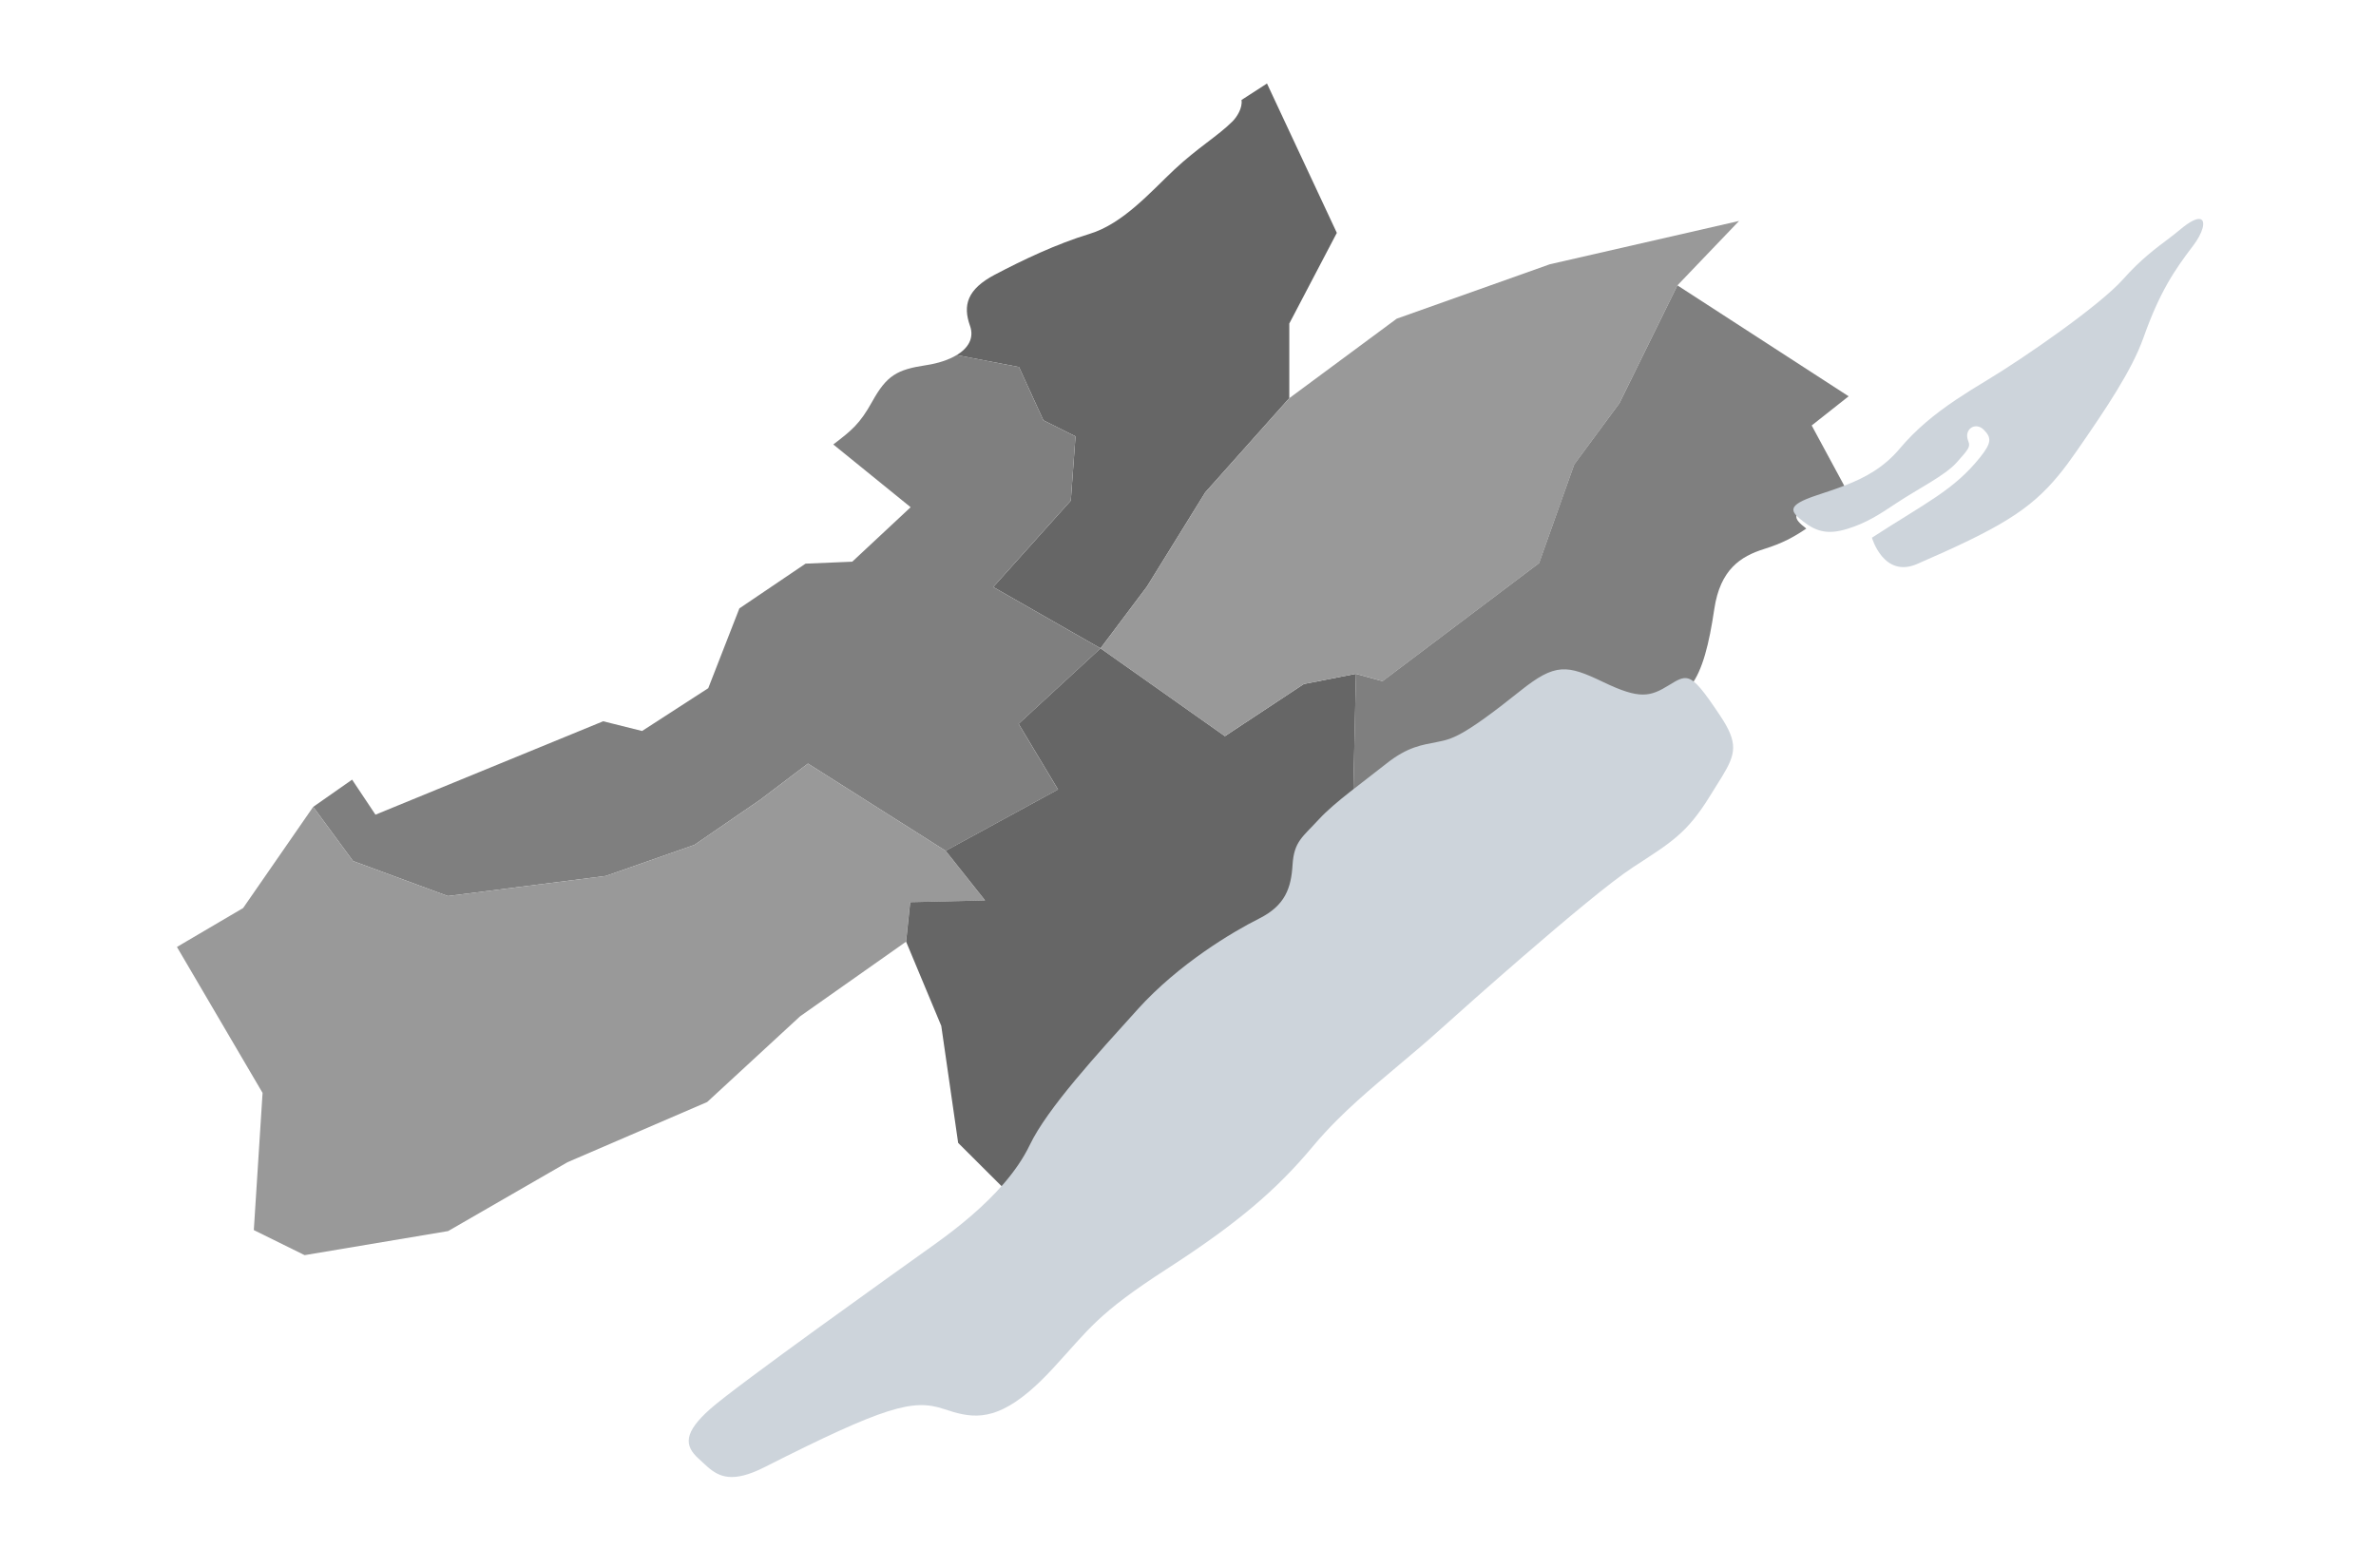 <?xml version="1.0" encoding="utf-8"?>
<!-- Generator: Adobe Illustrator 16.0.0, SVG Export Plug-In . SVG Version: 6.00 Build 0)  -->
<!DOCTYPE svg PUBLIC "-//W3C//DTD SVG 1.1//EN" "http://www.w3.org/Graphics/SVG/1.1/DTD/svg11.dtd">
<svg version="1.1" id="Calque_1" xmlns="http://www.w3.org/2000/svg" xmlns:xlink="http://www.w3.org/1999/xlink" x="0px" y="0px"
	 width="1052px" height="694.488px" viewBox="0 0 1052 694.488" enable-background="new 0 0 1052 694.488" xml:space="preserve">
<path id="_x32_402" fill="#666666" d="M461.97,186.107l14.217,7.111l-2.078,28.456l-34.344,38.271l47.502,27.143l20.598-27.422
	l25.784-41.648l37.202-41.715v-33.039l21.046-40.149L560.973,36.98l-11.288,7.288c0.565,3.57-2.122,7.608-3.939,9.45
	c-6.462,6.463-15.47,11.695-25.804,21.392c-10.341,9.699-22.628,23.905-37.481,28.436c-14.865,4.528-29.727,11.633-42.006,18.094
	c-12.269,6.463-14.217,13.565-10.977,22.624c1.92,5.377-0.717,9.836-5.886,12.981l27.575,5.281L461.97,186.107z"/>
<path id="ofsnbr2403" fill="#7F7F7F" d="M198.301,396.777l69.905-8.895l39.249-13.752l29.144-20.005l21.134-16.005l60.949,38.629
	l49.751-27.144l-17.448-29.076l36.28-33.438l-47.502-27.143l34.345-38.271l2.079-28.456l-14.217-7.112l-10.814-23.604l-27.575-5.284
	c-3.535,2.15-8.25,3.68-13.5,4.479c-12.926,1.944-17.458,4.528-23.912,16.152c-5.484,9.887-9.107,12.76-17.217,18.963l34.241,27.783
	l-25.851,24.124l-20.68,0.869l-29.294,19.812l-13.78,35.331l-29.294,18.954l-17.236-4.302l-100.815,41.359l-10.341-15.514
	l-17.234,12.058l17.64,23.983L198.301,396.777z"/>
<polygon id="ofsnbr2406" fill="#999999" points="198.412,545.123 251.285,514.627 313.112,487.982 354.25,450.034 401.152,416.995 
	402.971,399.507 436.122,398.717 418.684,376.745 357.731,338.116 336.597,354.126 307.456,374.12 268.206,387.873 198.301,396.777 
	156.305,381.271 138.665,357.277 107.645,402.089 78.341,419.317 116.256,483.943 112.381,544.688 134.879,555.787 "/>
<path id="ofsnbr2401" fill="#666666" d="M505.078,449.913c18.096-20.039,42.003-34.256,53.655-40.065
	c5.795-2.909,9.37-6.302,11.551-10.261c2.186-3.959,2.989-8.481,3.296-13.651c0.646-10.339,4.546-12.279,11.633-20.034
	c3.573-3.878,8.562-8.079,13.918-12.279l1.249-55.265l-23.102,4.524l-34.94,23.089l-55.05-38.9l-36.281,33.438l17.449,29.076
	l-49.75,27.142l17.449,21.975l-33.148,0.785l-1.818,17.488l15.569,37.287l7.472,51.814l21.348,21.284
	c4.837-5.596,8.854-11.393,11.712-17.367C465.01,493.858,486.983,469.947,505.078,449.913z"/>
<polygon id="ofsnbr2405" fill="#999999" points="577.27,302.891 600.375,298.366 612.127,301.63 681.457,249.348 697.032,205.63 
	717.046,178.488 742.693,126.365 769.996,97.838 686.202,117.019 618.408,141.119 570.87,176.297 533.649,218.01 507.874,259.658 
	487.277,287.08 542.316,325.979 "/>
<path id="ofsnbr2404" fill="#7F7F7F" d="M781.045,243.113c8.279-2.584,13.107-5.29,18.716-9.048
	c-5.795-4.528-7.75-7.112,5.821-11.633c4.281-1.44,8.501-2.793,12.582-4.384l-16.017-29.646l16.357-12.925l-75.808-49.114
	l-25.648,52.125l-20.038,27.142l-15.57,43.718L612.11,301.63l-11.752-3.247l-1.253,55.26c5.334-4.2,10.99-8.401,15.837-12.284
	c9.693-7.755,16.156-8.396,22.618-9.703c6.481-1.301,10.985-1.942,36.837-22.624c15.526-12.438,20.68-11.632,36.834-3.874
	c16.14,7.752,20.682,6.462,29.061,1.292c3.615-2.221,5.916-3.614,8.381-2.929c5.15-6.74,8.037-18.216,10.361-33.903
	C761.654,252.159,770.7,246.35,781.045,243.113z"/>
<g>
	<path id="ID_x5F_9148_Bielersee_x2F_Lac_de_Bienne" fill="#CDD4DB" d="M876.678,202.54c5.171-6.463,5.171-8.724,1.615-12.282
		c-3.563-3.56-9.047-0.319-6.785,5.171c1.01,2.456,0,3.558-5.169,9.363c-5.171,5.816-17.126,11.633-26.821,18.096
		c-7.644,5.09-13.246,8.73-21.659,11.314c-8.402,2.584-13.559,1.294-19.386-3.226c-5.818-4.52-7.756-7.111,5.815-11.633
		c4.283-1.439,8.504-2.791,12.585-4.384c8.886-3.424,17.178-7.902,24.247-16.299c7.18-8.522,15.296-15.187,24.99-21.707
		c4.271-2.862,8.846-5.706,13.78-8.673c16.16-9.699,49.761-32.964,60.102-44.587c8.027-9.047,14.652-13.813,20.433-18.197
		c1.653-1.261,3.236-2.484,4.767-3.773c4.604-3.879,7.553-5.132,9.066-4.688c2.522,0.717,1.088,6.125-3.25,11.797
		c-8.402,10.983-14.873,20.682-21.974,40.721c-5.125,14.436-16.6,31.507-29.727,50.409c-2.687,3.876-5.229,7.319-7.809,10.455
		c-12.884,15.662-26.493,23.592-62.646,39.31c-14.864,6.465-20.034-11.633-20.034-11.633
		C852.754,222.579,865.064,217.046,876.678,202.54z"/>
	<path id="ID_x5F_9151_Lac_de_Neuchâtel" fill="#CDD4DB" d="M516.704,561.855c31.021-20.035,48.479-34.898,64.63-54.281
		c3.48-4.18,7.148-8.107,10.941-11.896c11.385-11.338,23.982-21.284,36.583-32.088c2.688-2.304,5.384-4.657,8.062-7.069
		c8.43-7.585,22.592-20.177,37.286-32.887c19.114-16.546,39.158-33.298,48.66-39.496c16.802-10.989,23.9-14.873,34.24-31.669
		c2.022-3.271,3.808-6.058,5.312-8.522c6.14-10.143,7.311-14.886-0.779-27.016c-7.371-11.051-10.965-15.59-14.238-16.505
		c-2.475-0.669-4.766,0.708-8.382,2.929c-8.386,5.172-12.918,6.462-29.07-1.293c-16.157-7.756-21.295-8.562-36.836,3.875
		c-25.847,20.682-30.374,21.322-36.824,22.624c-6.454,1.305-12.924,1.946-22.628,9.702c-4.848,3.875-10.507,8.075-15.827,12.287
		c-5.333,4.199-10.339,8.391-13.904,12.277c-7.105,7.756-10.976,9.696-11.631,20.035c-0.312,5.171-1.121,9.703-3.301,13.652
		c-2.181,3.956-5.746,7.353-11.552,10.258c-11.634,5.819-35.554,20.039-53.649,40.067c-18.096,20.034-40.067,43.944-47.822,60.1
		c-2.858,5.979-6.888,11.776-11.713,17.367c-8.25,9.51-18.883,18.416-30.283,26.576c-18.096,12.927-87.892,62.678-99.525,73.019
		c-11.633,10.339-11.633,16.144-5.172,21.967c1.377,1.241,2.678,2.534,4.041,3.706c5.061,4.394,11.019,7.25,25.031,0.173
		c53.649-27.145,65.921-30.382,79.501-25.846c11.309,3.772,21.272,6.208,37.756-7.696c3.281-2.776,6.835-6.2,10.705-10.399
		C482.526,588.23,485.686,581.89,516.704,561.855z"/>
</g>
</svg>
